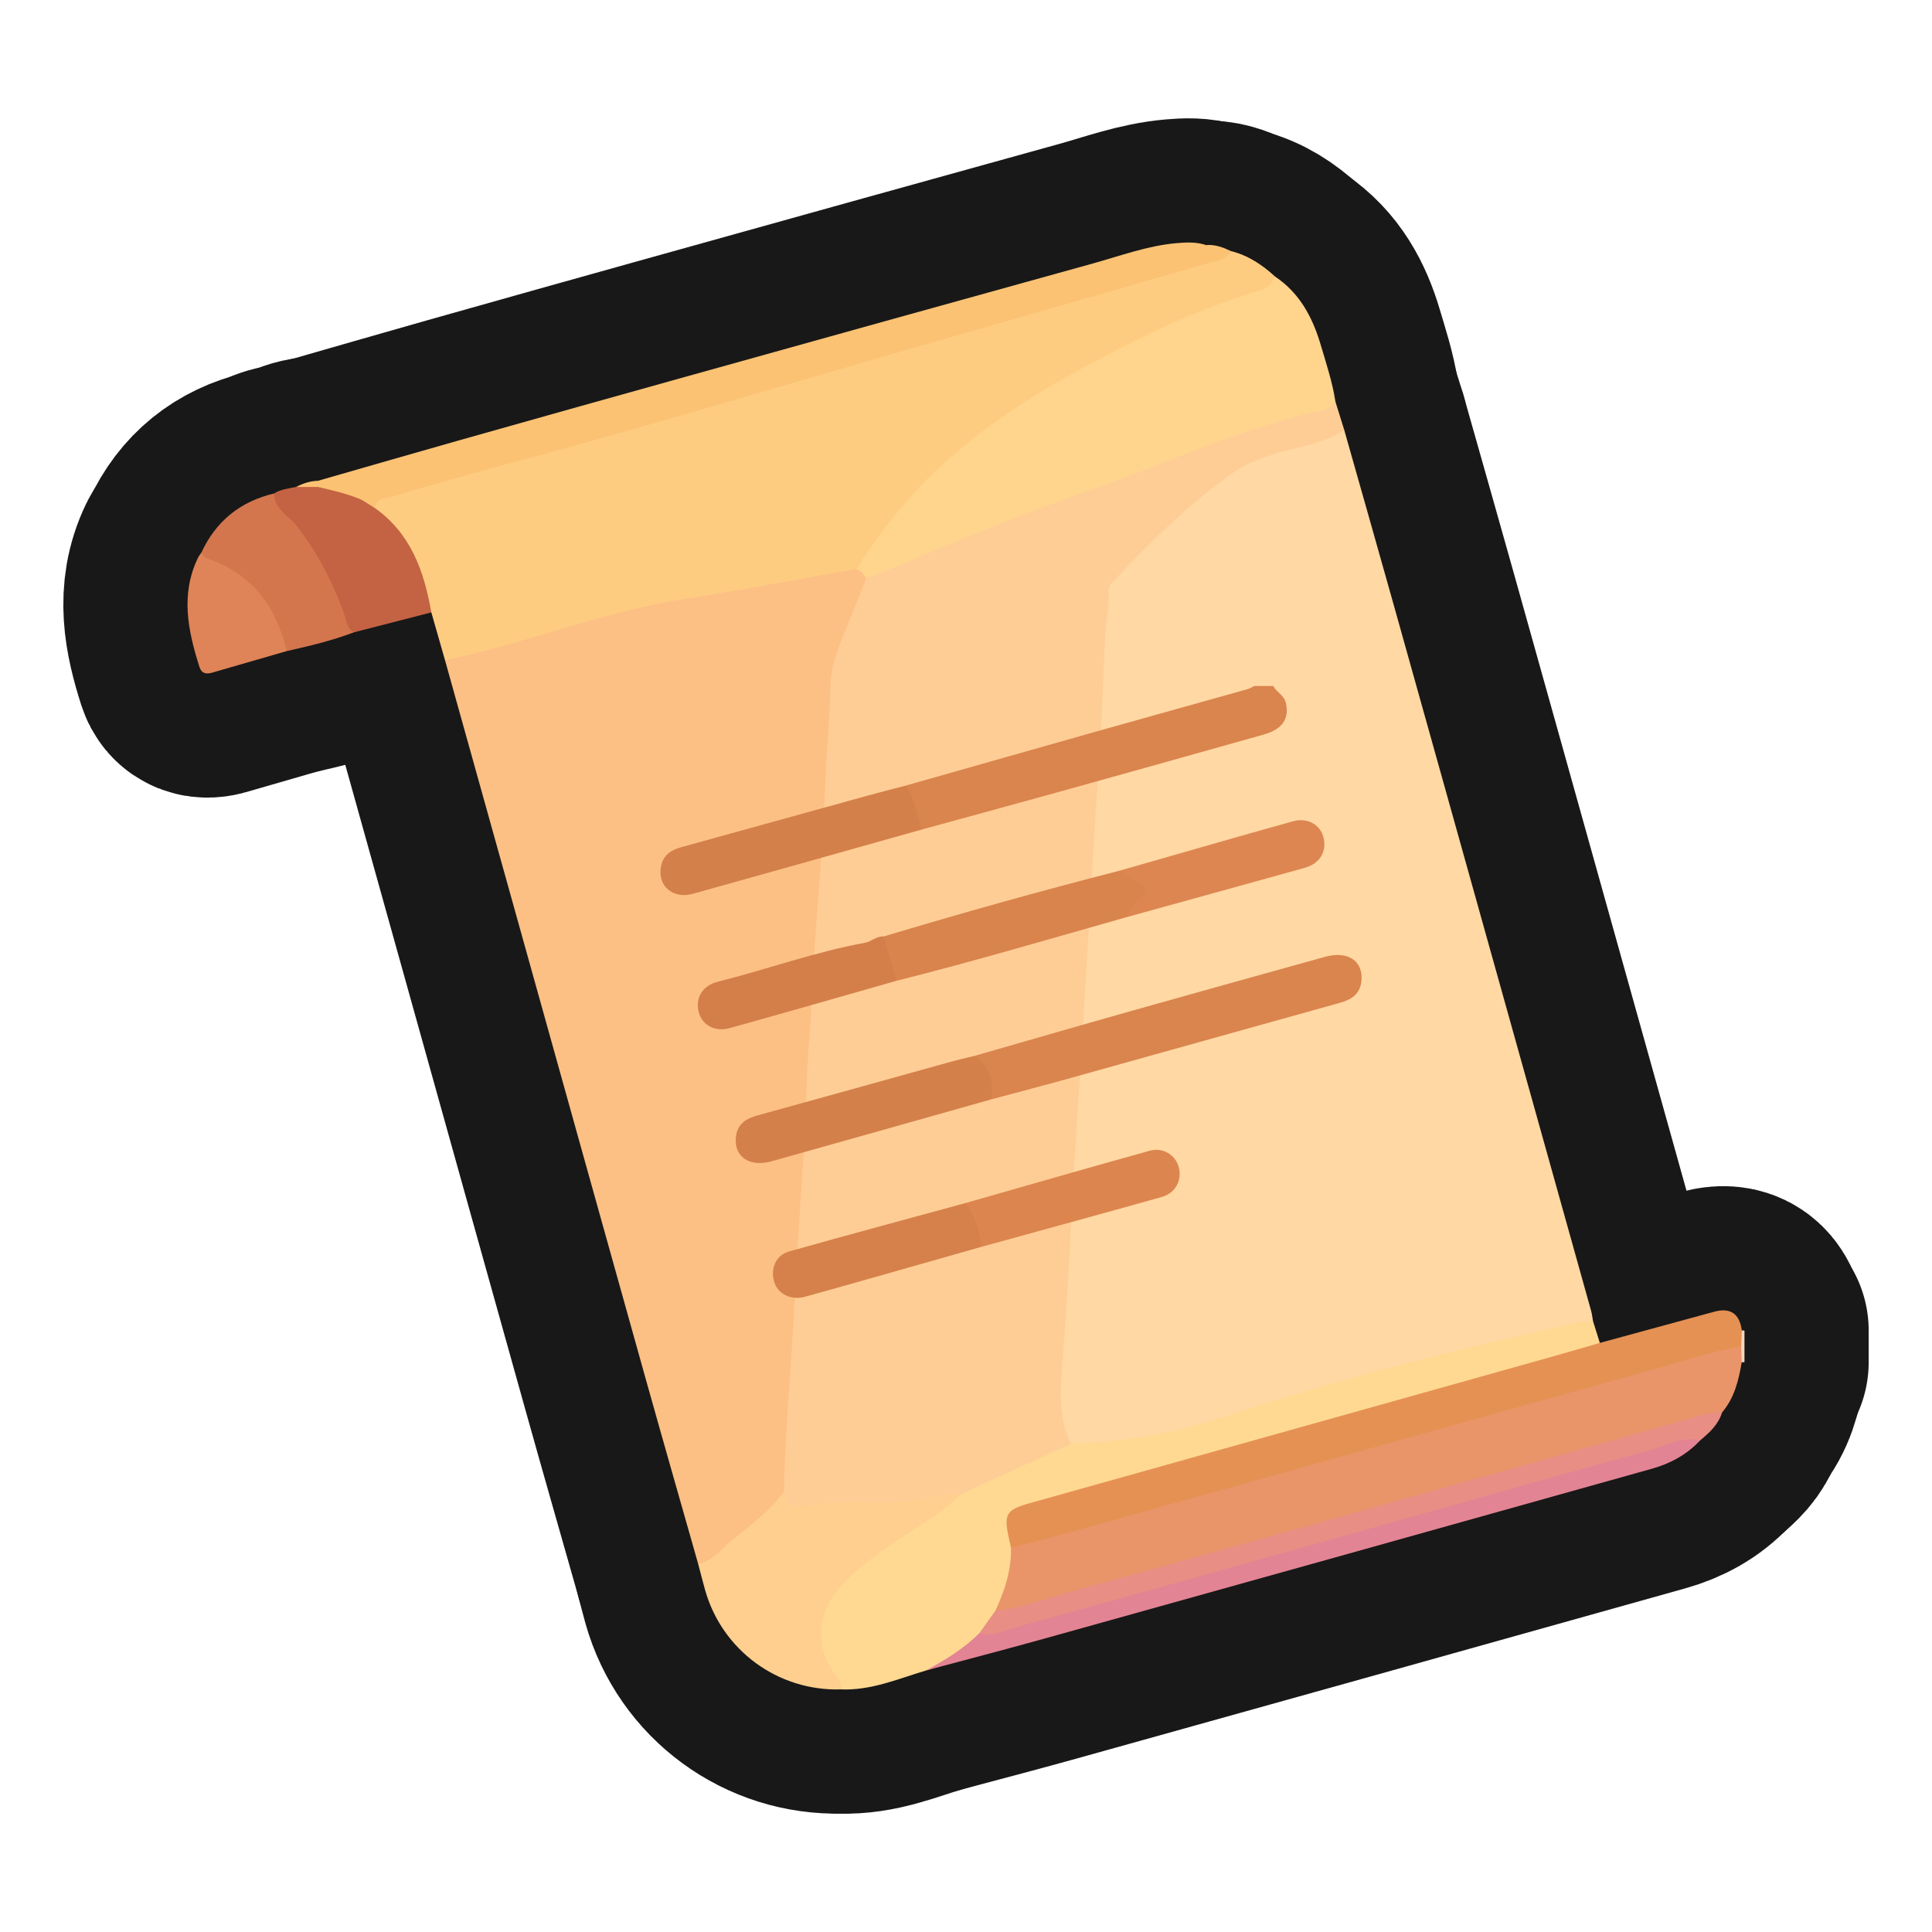<?xml version="1.0" encoding="UTF-8"?>
<svg id="Genral_2" data-name="Genral 2" xmlns="http://www.w3.org/2000/svg" width="280" height="280" xmlns:xlink="http://www.w3.org/1999/xlink" viewBox="0 0 280 280">
  <a xlink:href="https://www.notion.so/dmmnotes/semantic-thought-2477648bf2934c578347c35b7291e8b9?pvs=4">
    <g>
      <g>
        <path d="M252.439,192.816c.13-.018.258-.008.384.032v4.562c-.134.013-.268.023-.402.03-.734-.623-.672-1.48-.687-2.316.01-.838-.049-1.698.706-2.308Z" style="fill: none; stroke: #181818; stroke-linecap: round; stroke-linejoin: round; stroke-width: 36px;"/>
        <path d="M194.83,62.362c2.368,8.366,4.753,16.727,7.1,25.098,4.738,16.895,9.454,33.796,14.18,50.695,4.828,17.263,9.657,34.525,14.478,51.789.14.502.195,1.028.29,1.543-1.347.991-2.992,1.068-4.532,1.398-17.561,3.767-34.879,8.423-51.931,14.065-5.382,1.781-11.023,2.149-16.587,2.917-.962.133-1.986.111-2.862-.503-1.36-1.596-1.681-3.545-1.802-5.532-.307-5.023.28-10.022.618-15.016.241-3.557.42-7.124.649-10.68.622-9.694,1.229-19.391,1.782-29.089.359-6.289.693-12.583,1.079-18.87.54-8.787,1.013-17.579,1.641-26.361.379-5.298.78-10.609.916-15.909.087-3.379,2.103-5.223,4.021-7.317,4.534-4.949,9.742-9.129,15.112-13.123.865-.643,1.773-1.168,2.795-1.506,4.038-1.336,8.257-2.086,12.191-3.763.288-.123.595-.005.862.164Z" style="fill: none; stroke: #181818; stroke-linecap: round; stroke-linejoin: round; stroke-width: 36px;"/>
        <path d="M194.83,62.362c-3.182,2.027-6.944,2.377-10.427,3.523-2.096.689-4.012,1.433-5.861,2.745-6.315,4.481-11.773,9.86-17.042,15.468-.42.447-.89.882-.838,1.553.155,1.985-.352,3.914-.457,5.871-.35,6.572-.489,13.158-.97,19.719-.548,7.463-.929,14.933-1.39,22.399-.466,7.543-.886,15.087-1.352,22.629-.475,7.694-1.041,15.38-1.366,23.085-.293,6.941-.88,13.87-1.325,20.806-.201,3.132.055,6.202,1.364,9.111.14.723-.446.909-.9,1.112-4.846,2.16-9.717,4.266-14.484,6.6-.27.132-.588.143-.892.175-4.131.561-8.247,1.26-12.429,1.285-3.093.018-6.168-.049-9.268.357-2.397.314-3.574-.775-4.194-2.855-.105-7.52.697-14.994,1.141-22.485.193-3.254.379-6.512.57-9.764.575-9.764,1.264-19.522,1.779-29.287.471-8.936,1.01-17.868,1.551-26.798.532-8.777,1.166-17.556,1.585-26.335.3-6.307,2.681-11.754,5.337-17.216.794-1.004,1.983-1.347,3.097-1.817,9.717-4.093,19.503-8.032,29.37-11.733,11.625-4.361,23.099-9.204,35.216-12.158.296-.072.59-.139.895-.138.43,1.383.861,2.766,1.291,4.149Z" style="fill: none; stroke: #181818; stroke-linecap: round; stroke-linejoin: round; stroke-width: 36px;"/>
        <path d="M125.51,83.816c-1.371,3.839-3.114,7.526-4.437,11.395-.993,2.904-.657,5.858-.883,8.736-.313,3.974-.516,7.998-.688,12.001-.362,8.438-1.153,16.857-1.719,25.287-.187,2.788-.176,5.578-.412,8.376-.544,6.472-.568,12.986-1.021,19.468-.553,7.912-.954,15.83-1.419,23.745-.456,7.764-1.186,15.511-1.288,23.295-.402,1.326-1.152,2.369-2.205,3.312-2.424,2.168-4.982,4.173-7.453,6.283-.752.643-1.553,1.562-2.795.958-2.539-8.946-5.104-17.886-7.611-26.841-5.963-21.295-11.898-42.597-17.845-63.896-3.747-13.42-7.494-26.841-11.241-40.261.554-.712,1.377-.898,2.183-1.117,8.124-2.204,16.226-4.49,24.33-6.77,6.44-1.812,13.107-2.416,19.656-3.647,4.39-.826,8.775-1.729,13.235-2.149.937.255,1.75.622,1.615,1.825Z" style="fill: none; stroke: #181818; stroke-linecap: round; stroke-linejoin: round; stroke-width: 36px;"/>
        <path d="M124.135,82.441c-8.215,1.446-16.409,3.031-24.65,4.305-10.923,1.689-21.231,5.673-31.915,8.236-1.023.245-2.053.462-3.079.691-.659-2.306-1.319-4.613-1.978-6.919-1.083-1.108-1.172-2.627-1.52-3.993-.987-3.877-2.841-7.173-5.928-9.752-.467-.39-.894-.83-1.018-1.47.141-1.734,1.624-1.856,2.8-2.192,5.906-1.688,11.825-3.335,17.749-4.959,18.65-5.114,37.194-10.59,55.745-16.05,14.701-4.326,29.44-8.522,44.184-12.701,1.316-.373,2.571-.928,3.904-1.238,2.477.618,4.518,1.99,6.371,3.686.304,1.508-.728,2.134-1.853,2.394-5.073,1.174-9.746,3.449-14.397,5.606-4.436,2.057-8.914,4.1-13.155,6.624-3.841,2.286-7.688,4.533-11.31,7.159-6.424,4.659-12.099,10.055-16.633,16.607-.981,1.418-1.714,3.06-3.316,3.966Z" style="fill: none; stroke: #181818; stroke-linecap: round; stroke-linejoin: round; stroke-width: 36px;"/>
        <path d="M124.135,82.441c3.525-5.459,7.429-10.544,12.295-14.97,5.556-5.053,11.624-9.205,18.155-12.858,9.032-5.051,18.261-9.595,28.184-12.607,1.098-.333,1.635-.984,2.03-1.921,3.559,2.382,5.428,5.905,6.602,9.87.807,2.727,1.712,5.432,2.138,8.259-1.023,1.512-2.813,1.367-4.254,1.766-6.558,1.813-12.976,3.948-19.287,6.527-7.665,3.132-15.558,5.702-23.28,8.702-6.761,2.627-13.421,5.515-20.129,8.28-.346.143-.718.219-1.079.327-.3-.616-.759-1.074-1.375-1.374Z" style="fill: none; stroke: #181818; stroke-linecap: round; stroke-linejoin: round; stroke-width: 36px;"/>
        <path d="M139.193,216.572c5.324-2.433,10.648-4.867,15.973-7.3,7.343-.343,14.552-1.382,21.563-3.72,17.158-5.723,34.687-10.075,52.333-13.978.583-.129,1.209-.061,1.815-.085.328,1.045.656,2.09.984,3.135-.541,1.282-1.834,1.262-2.876,1.553-13.619,3.811-27.242,7.611-40.86,11.427-12.666,3.55-25.346,7.052-38.011,10.605-3.712,1.041-3.779,1.202-3.134,5.125.049.3.09.601.107.905.171,3.271-.831,6.261-2.207,9.159-.766,1.258-1.594,2.472-2.651,3.513-2.188,2.503-4.864,4.254-8.06,5.197-4.038,1.213-7.967,2.919-12.316,2.731-1.618-2.119-3.036-4.277-3.331-7.078-.47-4.45,1.824-7.497,4.819-10.24,3.316-3.037,7.237-5.236,10.938-7.734,1.62-1.094,3.02-2.535,4.912-3.214Z" style="fill: none; stroke: #181818; stroke-linecap: round; stroke-linejoin: round; stroke-width: 36px;"/>
        <path d="M144.248,233.449c1.361-2.894,2.339-5.882,2.272-9.131.717-.755,1.681-1.016,2.632-1.279,25.345-7.017,50.66-14.141,75.995-21.194,8.054-2.242,16.107-4.492,24.16-6.741,1.004-.28,2.028-.801,3.034.016.027.773.054,1.546.081,2.319-.445,2.617-1.061,5.167-2.845,7.26-1.845,1.155-4.008,1.341-6.033,1.911-31.854,8.972-63.741,17.824-95.609,26.744-1.189.333-2.435,1.057-3.686.095Z" style="fill: none; stroke: #181818; stroke-linecap: round; stroke-linejoin: round; stroke-width: 36px;"/>
        <path d="M252.339,195.121c-4.623.827-9.066,2.337-13.576,3.587-13.702,3.798-27.392,7.642-41.087,11.468-14.787,4.131-29.573,8.267-44.363,12.385-2.253.627-4.529,1.173-6.793,1.757-.113-.515-.228-1.03-.34-1.545-.729-3.348-.303-3.983,3.041-4.919,25.154-7.044,50.305-14.103,75.455-21.162,2.4-.674,4.792-1.379,7.187-2.069,5.523-1.507,11.046-3.016,16.57-4.52q3.506-.955,4.007,2.713c-.033.768-.066,1.537-.099,2.305Z" style="fill: none; stroke: #181818; stroke-linecap: round; stroke-linejoin: round; stroke-width: 36px;"/>
        <path d="M46.105,69.673c6.875-1.972,13.745-3.965,20.628-5.911,10.574-2.989,21.154-5.959,31.738-8.911,19.97-5.57,39.941-11.139,59.923-16.667,4.005-1.108,7.923-2.583,12.12-2.945,1.456-.126,2.873-.189,4.275.275.436,1.964-1.13,2.223-2.355,2.605-3.259,1.015-6.57,1.852-9.845,2.823-11.041,3.273-22.114,6.435-33.15,9.729-17.199,5.133-34.371,10.36-51.705,15.04-7.318,1.976-14.621,4.033-21.908,6.133-1.09.314-2.028,1.083-3.225,1.049-2.218-.648-4.54-.988-6.579-2.183-.187-.362-.189-.71.082-1.036Z" style="fill: none; stroke: #181818; stroke-linecap: round; stroke-linejoin: round; stroke-width: 36px;"/>
        <path d="M139.193,216.572c-2.946,2.999-6.655,4.952-10.073,7.301-2.806,1.928-5.527,3.9-7.728,6.571-2.826,3.429-3.216,7.858-.824,11.574.557.865,1.451,1.613,1.287,2.821-9.117.273-17.224-5.675-19.68-14.446-.346-1.235-.657-2.481-.985-3.721,2.075-.4,3.254-2.124,4.749-3.332,2.738-2.212,5.609-4.312,7.704-7.221.336,2.562,2.764,2.368,3.991,2.083,4.656-1.082,9.342-.045,13.987-.657,2.519-.332,4.989-1.141,7.573-.973Z" style="fill: none; stroke: #181818; stroke-linecap: round; stroke-linejoin: round; stroke-width: 36px;"/>
        <path d="M144.248,233.449c4.155-.485,8.052-2,12.048-3.091,14.941-4.081,29.849-8.281,44.764-12.456,14.77-4.134,29.534-8.293,44.301-12.437,1.38-.387,2.744-.878,4.215-.766-.541,1.774-1.842,2.95-3.207,4.076-12.144,3.356-24.261,6.81-36.4,10.185-21.213,5.898-42.415,11.835-63.625,17.741-1.372.382-2.952,1.606-4.388-.039.764-1.071,1.528-2.142,2.292-3.213Z" style="fill: none; stroke: #181818; stroke-linecap: round; stroke-linejoin: round; stroke-width: 36px;"/>
        <path d="M141.955,236.662c1.806.673,3.407-.311,5.018-.754,15.023-4.131,30.024-8.338,45.026-12.544,15.804-4.431,31.591-8.925,47.415-13.284,2.255-.621,4.435-1.975,6.955-1.305-1.913,2.059-4.325,3.344-6.967,4.085-29.373,8.244-58.756,16.452-88.142,24.647-5.682,1.584-11.392,3.069-17.089,4.6,2.795-1.529,5.522-3.155,7.784-5.445Z" style="fill: none; stroke: #181818; stroke-linecap: round; stroke-linejoin: round; stroke-width: 36px;"/>
        <path d="M46.105,70.574c2.137.513,4.289.975,6.315,1.864.777.184,1.487.473,1.925,1.2,5.204,3.699,7.128,9.169,8.167,15.116-3.754.967-7.507,1.934-11.261,2.901-1.271.079-1.391-.997-1.652-1.783-1.988-5.993-5.036-11.348-9.369-15.963-.617-.657-1.272-1.397-.512-2.391.974-.62,2.103-.72,3.194-.945,1.064-.19,2.128-.645,3.192.001Z" style="fill: none; stroke: #181818; stroke-linecap: round; stroke-linejoin: round; stroke-width: 36px;"/>
        <path d="M39.719,71.518c.02,2.283,2.117,3.215,3.265,4.691,3.014,3.874,5.211,8.104,6.861,12.68.349.967.403,2.119,1.407,2.767-3.151,1.197-6.42,1.97-9.699,2.707-1.072-1.15-1.236-2.732-1.931-4.068-2.024-3.892-4.727-7.011-8.977-8.562-.724-.264-1.702-.447-1.465-1.637,2.116-4.575,5.643-7.418,10.539-8.578Z" style="fill: none; stroke: #181818; stroke-linecap: round; stroke-linejoin: round; stroke-width: 36px;"/>
        <path d="M29.18,80.095c.285.725.943.859,1.59,1.108,6.083,2.337,9.343,7.008,10.783,13.159-3.608,1.044-7.215,2.092-10.825,3.129-.813.233-1.514.133-1.813-.806-1.674-5.262-2.785-10.534-.222-15.853.126-.262.323-.491.487-.735Z" style="fill: none; stroke: #181818; stroke-linecap: round; stroke-linejoin: round; stroke-width: 36px;"/>
        <path d="M54.346,73.638c-.641-.4-1.283-.8-1.925-1.2,14.926-4.189,29.892-8.245,44.765-12.615,9.564-2.81,19.087-5.783,28.635-8.64,10.563-3.16,21.039-6.636,31.745-9.33,5.126-1.29,10.151-2.977,15.231-4.455,1.019-.297,1.844-.709,1.991-1.884,1.31-.104,2.488.338,3.639.886-.667,1.232-1.985,1.357-3.105,1.681-15.606,4.517-31.23,8.969-46.839,13.474-18.003,5.197-35.942,10.615-54.048,15.454-5.985,1.6-11.941,3.308-17.888,5.044-.842.246-2.102.19-2.202,1.584Z" style="fill: none; stroke: #181818; stroke-linecap: round; stroke-linejoin: round; stroke-width: 36px;"/>
        <path d="M46.105,70.574c-1.064-0-2.128-.001-3.192-.001,1.002-.521,2.054-.862,3.192-.899-0.0.3-0.0.6-0.0.901Z" style="fill: none; stroke: #181818; stroke-linecap: round; stroke-linejoin: round; stroke-width: 36px;"/>
        <g>
          <path d="M184.528,99.416c.479.924,1.581,1.347,1.837,2.489.505,2.251-.498,3.786-3.235,4.557-9.964,2.808-19.934,5.598-29.908,8.371-6.549,1.821-13.109,3.6-19.664,5.397-1.379-1.903-1.956-4.096-2.315-6.369,9.485-2.692,18.966-5.394,28.455-8.072,7.032-1.985,14.074-3.935,21.109-5.912.346-.097.661-.305.991-.461.91 0,1.82 0,2.73 0Z" style="fill: none; stroke: #181818; stroke-linecap: round; stroke-linejoin: round; stroke-width: 36px;"/>
          <path d="M141.221,153.029c7.69-2.205,15.372-4.435,23.07-6.608,9.237-2.608,18.485-5.175,27.732-7.747,3.295-.916,5.548.564,5.291,3.453-.166,1.865-1.38,2.721-3.053,3.187-13.032,3.631-26.057,7.286-39.09,10.914-3.853,1.073-7.724,2.084-11.586,3.123-.558-2.193-.687-4.547-2.364-6.322Z" style="fill: none; stroke: #181818; stroke-linecap: round; stroke-linejoin: round; stroke-width: 36px;"/>
          <path d="M131.243,113.861c1.374,1.905,1.685,4.194,2.315,6.369-11.042,3.105-22.077,6.23-33.128,9.301-2.929.814-5.161-1.143-4.638-3.943.303-1.625,1.425-2.389,2.921-2.801,9.03-2.49,18.055-4.999,27.085-7.492,1.809-.5,3.63-.957,5.446-1.433Z" style="fill: none; stroke: #181818; stroke-linecap: round; stroke-linejoin: round; stroke-width: 36px;"/>
          <path d="M141.221,153.029c1.819.866,3.013,4.059,2.364,6.322-10.592,2.988-21.18,5.992-31.78,8.954-3.241.906-5.499-.712-5.144-3.602.229-1.859,1.503-2.605,3.175-3.064,9.31-2.555,18.606-5.164,27.91-7.744,1.15-.319,2.316-.579,3.475-.866Z" style="fill: none; stroke: #181818; stroke-linecap: round; stroke-linejoin: round; stroke-width: 36px;"/>
          <path d="M163.156,132.951c-11.059,3.137-22.084,6.393-33.236,9.195-1.661-1.843-2.051-4.051-1.843-6.429,11.305-3.391,22.666-6.578,34.1-9.506,1.229-.14,2.149.636,3.08,1.189,1.263.751,1.422,2.266.354,3.246-.827.759-1.408,1.785-2.455,2.304Z" style="fill: none; stroke: #181818; stroke-linecap: round; stroke-linejoin: round; stroke-width: 36px;"/>
          <path d="M139.904,174.362c8.911-2.541,17.81-5.122,26.74-7.592,1.974-.546,3.781.68,4.213,2.479.446,1.86-.523,3.675-2.495,4.229-8.709,2.448-17.436,4.828-26.157,7.233-1.05-2.014-1.769-4.148-2.301-6.349Z" style="fill: none; stroke: #181818; stroke-linecap: round; stroke-linejoin: round; stroke-width: 36px;"/>
          <path d="M139.904,174.362c1.485,1.857,2.082,4.035,2.301,6.349-8.511,2.415-17.015,4.855-25.538,7.227-2.039.568-3.918-.424-4.45-2.12-.598-1.908.192-3.897,2.102-4.436,8.51-2.404,17.053-4.69,25.585-7.019Z" style="fill: none; stroke: #181818; stroke-linecap: round; stroke-linejoin: round; stroke-width: 36px;"/>
          <path d="M163.156,132.951c.689-.927.904-2.08,2.128-2.775,1.207-.685.589-2.072-.435-2.398-1.072-.341-1.757-1.1-2.672-1.567,8.407-2.404,16.805-4.843,25.229-7.186,2.066-.575,3.887.485,4.373,2.224.58,2.076-.443,3.897-2.668,4.519-8.646,2.416-17.303,4.792-25.955,7.184Z" style="fill: none; stroke: #181818; stroke-linecap: round; stroke-linejoin: round; stroke-width: 36px;"/>
          <path d="M128.078,135.717c.614,2.143,1.229,4.286,1.843,6.429-8.052,2.291-16.097,4.611-24.162,6.854-2.162.601-4.011-.44-4.489-2.291-.53-2.058.501-3.869,2.782-4.438,7.129-1.779,14.054-4.327,21.31-5.637.916-.165,1.674-.996,2.716-.917Z" style="fill: none; stroke: #181818; stroke-linecap: round; stroke-linejoin: round; stroke-width: 36px;"/>
        </g>
      </g>
      <g>
        <path d="M252.439,192.816c.13-.018.258-.008.384.032v4.562c-.134.013-.268.023-.402.03-.734-.623-.672-1.48-.687-2.316.01-.838-.049-1.698.706-2.308Z" style="fill: #f6d4bc; stroke-width: 0px;"/>
        <path d="M194.83,62.362c2.368,8.366,4.753,16.727,7.1,25.098,4.738,16.895,9.454,33.796,14.18,50.695,4.828,17.263,9.657,34.525,14.478,51.789.14.502.195,1.028.29,1.543-1.347.991-2.992,1.068-4.532,1.398-17.561,3.767-34.879,8.423-51.931,14.065-5.382,1.781-11.023,2.149-16.587,2.917-.962.133-1.986.111-2.862-.503-1.36-1.596-1.681-3.545-1.802-5.532-.307-5.023.28-10.022.618-15.016.241-3.557.42-7.124.649-10.68.622-9.694,1.229-19.391,1.782-29.089.359-6.289.693-12.583,1.079-18.87.54-8.787,1.013-17.579,1.641-26.361.379-5.298.78-10.609.916-15.909.087-3.379,2.103-5.223,4.021-7.317,4.534-4.949,9.742-9.129,15.112-13.123.865-.643,1.773-1.168,2.795-1.506,4.038-1.336,8.257-2.086,12.191-3.763.288-.123.595-.005.862.164Z" style="fill: #ffd8a3; stroke-width: 0px;"/>
        <path d="M194.83,62.362c-3.182,2.027-6.944,2.377-10.427,3.523-2.096.689-4.012,1.433-5.861,2.745-6.315,4.481-11.773,9.86-17.042,15.468-.42.447-.89.882-.838,1.553.155,1.985-.352,3.914-.457,5.871-.35,6.572-.489,13.158-.97,19.719-.548,7.463-.929,14.933-1.39,22.399-.466,7.543-.886,15.087-1.352,22.629-.475,7.694-1.041,15.38-1.366,23.085-.293,6.941-.88,13.87-1.325,20.806-.201,3.132.055,6.202,1.364,9.111.14.723-.446.909-.9,1.112-4.846,2.16-9.717,4.266-14.484,6.6-.27.132-.588.143-.892.175-4.131.561-8.247,1.26-12.429,1.285-3.093.018-6.168-.049-9.268.357-2.397.314-3.574-.775-4.194-2.855-.105-7.52.697-14.994,1.141-22.485.193-3.254.379-6.512.57-9.764.575-9.764,1.264-19.522,1.779-29.287.471-8.936,1.01-17.868,1.551-26.798.532-8.777,1.166-17.556,1.585-26.335.3-6.307,2.681-11.754,5.337-17.216.794-1.004,1.983-1.347,3.097-1.817,9.717-4.093,19.503-8.032,29.37-11.733,11.625-4.361,23.099-9.204,35.216-12.158.296-.072.59-.139.895-.138.43,1.383.861,2.766,1.291,4.149Z" style="fill: #fecd95; stroke-width: 0px;"/>
        <path d="M125.51,83.816c-1.371,3.839-3.114,7.526-4.437,11.395-.993,2.904-.657,5.858-.883,8.736-.313,3.974-.516,7.998-.688,12.001-.362,8.438-1.153,16.857-1.719,25.287-.187,2.788-.176,5.578-.412,8.376-.544,6.472-.568,12.986-1.021,19.468-.553,7.912-.954,15.83-1.419,23.745-.456,7.764-1.186,15.511-1.288,23.295-.402,1.326-1.152,2.369-2.205,3.312-2.424,2.168-4.982,4.173-7.453,6.283-.752.643-1.553,1.562-2.795.958-2.539-8.946-5.104-17.886-7.611-26.841-5.963-21.295-11.898-42.597-17.845-63.896-3.747-13.42-7.494-26.841-11.241-40.261.554-.712,1.377-.898,2.183-1.117,8.124-2.204,16.226-4.49,24.33-6.77,6.44-1.812,13.107-2.416,19.656-3.647,4.39-.826,8.775-1.729,13.235-2.149.937.255,1.75.622,1.615,1.825Z" style="fill: #fcc084; stroke-width: 0px;"/>
        <path d="M124.135,82.441c-8.215,1.446-16.409,3.031-24.65,4.305-10.923,1.689-21.231,5.673-31.915,8.236-1.023.245-2.053.462-3.079.691-.659-2.306-1.319-4.613-1.978-6.919-1.083-1.108-1.172-2.627-1.52-3.993-.987-3.877-2.841-7.173-5.928-9.752-.467-.39-.894-.83-1.018-1.47.141-1.734,1.624-1.856,2.8-2.192,5.906-1.688,11.825-3.335,17.749-4.959,18.65-5.114,37.194-10.59,55.745-16.05,14.701-4.326,29.44-8.522,44.184-12.701,1.316-.373,2.571-.928,3.904-1.238,2.477.618,4.518,1.99,6.371,3.686.304,1.508-.728,2.134-1.853,2.394-5.073,1.174-9.746,3.449-14.397,5.606-4.436,2.057-8.914,4.1-13.155,6.624-3.841,2.286-7.688,4.533-11.31,7.159-6.424,4.659-12.099,10.055-16.633,16.607-.981,1.418-1.714,3.06-3.316,3.966Z" style="fill: #fecc81; stroke-width: 0px;"/>
        <path d="M124.135,82.441c3.525-5.459,7.429-10.544,12.295-14.97,5.556-5.053,11.624-9.205,18.155-12.858,9.032-5.051,18.261-9.595,28.184-12.607,1.098-.333,1.635-.984,2.03-1.921,3.559,2.382,5.428,5.905,6.602,9.87.807,2.727,1.712,5.432,2.138,8.259-1.023,1.512-2.813,1.367-4.254,1.766-6.558,1.813-12.976,3.948-19.287,6.527-7.665,3.132-15.558,5.702-23.28,8.702-6.761,2.627-13.421,5.515-20.129,8.28-.346.143-.718.219-1.079.327-.3-.616-.759-1.074-1.375-1.374Z" style="fill: #ffd48d; stroke-width: 0px;"/>
        <path d="M139.193,216.572c5.324-2.433,10.648-4.867,15.973-7.3,7.343-.343,14.552-1.382,21.563-3.72,17.158-5.723,34.687-10.075,52.333-13.978.583-.129,1.209-.061,1.815-.085.328,1.045.656,2.09.984,3.135-.541,1.282-1.834,1.262-2.876,1.553-13.619,3.811-27.242,7.611-40.86,11.427-12.666,3.55-25.346,7.052-38.011,10.605-3.712,1.041-3.779,1.202-3.134,5.125.049.3.09.601.107.905.171,3.271-.831,6.261-2.207,9.159-.766,1.258-1.594,2.472-2.651,3.513-2.188,2.503-4.864,4.254-8.06,5.197-4.038,1.213-7.967,2.919-12.316,2.731-1.618-2.119-3.036-4.277-3.331-7.078-.47-4.45,1.824-7.497,4.819-10.24,3.316-3.037,7.237-5.236,10.938-7.734,1.62-1.094,3.02-2.535,4.912-3.214Z" style="fill: #ffd992; stroke-width: 0px;"/>
        <path d="M144.248,233.449c1.361-2.894,2.339-5.882,2.272-9.131.717-.755,1.681-1.016,2.632-1.279,25.345-7.017,50.66-14.141,75.995-21.194,8.054-2.242,16.107-4.492,24.16-6.741,1.004-.28,2.028-.801,3.034.016.027.773.054,1.546.081,2.319-.445,2.617-1.061,5.167-2.845,7.26-1.845,1.155-4.008,1.341-6.033,1.911-31.854,8.972-63.741,17.824-95.609,26.744-1.189.333-2.435,1.057-3.686.095Z" style="fill: #ea9469; stroke-width: 0px;"/>
        <path d="M252.339,195.121c-4.623.827-9.066,2.337-13.576,3.587-13.702,3.798-27.392,7.642-41.087,11.468-14.787,4.131-29.573,8.267-44.363,12.385-2.253.627-4.529,1.173-6.793,1.757-.113-.515-.228-1.03-.34-1.545-.729-3.348-.303-3.983,3.041-4.919,25.154-7.044,50.305-14.103,75.455-21.162,2.4-.674,4.792-1.379,7.187-2.069,5.523-1.507,11.046-3.016,16.57-4.52q3.506-.955,4.007,2.713c-.033.768-.066,1.537-.099,2.305Z" style="fill: #e69154; stroke-width: 0px;"/>
        <path d="M46.105,69.673c6.875-1.972,13.745-3.965,20.628-5.911,10.574-2.989,21.154-5.959,31.738-8.911,19.97-5.57,39.941-11.139,59.923-16.667,4.005-1.108,7.923-2.583,12.12-2.945,1.456-.126,2.873-.189,4.275.275.436,1.964-1.13,2.223-2.355,2.605-3.259,1.015-6.57,1.852-9.845,2.823-11.041,3.273-22.114,6.435-33.15,9.729-17.199,5.133-34.371,10.36-51.705,15.04-7.318,1.976-14.621,4.033-21.908,6.133-1.09.314-2.028,1.083-3.225,1.049-2.218-.648-4.54-.988-6.579-2.183-.187-.362-.189-.71.082-1.036Z" style="fill: #fbc273; stroke-width: 0px;"/>
        <path d="M139.193,216.572c-2.946,2.999-6.655,4.952-10.073,7.301-2.806,1.928-5.527,3.9-7.728,6.571-2.826,3.429-3.216,7.858-.824,11.574.557.865,1.451,1.613,1.287,2.821-9.117.273-17.224-5.675-19.68-14.446-.346-1.235-.657-2.481-.985-3.721,2.075-.4,3.254-2.124,4.749-3.332,2.738-2.212,5.609-4.312,7.704-7.221.336,2.562,2.764,2.368,3.991,2.083,4.656-1.082,9.342-.045,13.987-.657,2.519-.332,4.989-1.141,7.573-.973Z" style="fill: #fecf8e; stroke-width: 0px;"/>
        <path d="M144.248,233.449c4.155-.485,8.052-2,12.048-3.091,14.941-4.081,29.849-8.281,44.764-12.456,14.77-4.134,29.534-8.293,44.301-12.437,1.38-.387,2.744-.878,4.215-.766-.541,1.774-1.842,2.95-3.207,4.076-12.144,3.356-24.261,6.81-36.4,10.185-21.213,5.898-42.415,11.835-63.625,17.741-1.372.382-2.952,1.606-4.388-.039.764-1.071,1.528-2.142,2.292-3.213Z" style="fill: #e88e84; stroke-width: 0px;"/>
        <path d="M141.955,236.662c1.806.673,3.407-.311,5.018-.754,15.023-4.131,30.024-8.338,45.026-12.544,15.804-4.431,31.591-8.925,47.415-13.284,2.255-.621,4.435-1.975,6.955-1.305-1.913,2.059-4.325,3.344-6.967,4.085-29.373,8.244-58.756,16.452-88.142,24.647-5.682,1.584-11.392,3.069-17.089,4.6,2.795-1.529,5.522-3.155,7.784-5.445Z" style="fill: #e38494; stroke-width: 0px;"/>
        <path d="M46.105,70.574c2.137.513,4.289.975,6.315,1.864.777.184,1.487.473,1.925,1.2,5.204,3.699,7.128,9.169,8.167,15.116-3.754.967-7.507,1.934-11.261,2.901-1.271.079-1.391-.997-1.652-1.783-1.988-5.993-5.036-11.348-9.369-15.963-.617-.657-1.272-1.397-.512-2.391.974-.62,2.103-.72,3.194-.945,1.064-.19,2.128-.645,3.192.001Z" style="fill: #c46343; stroke-width: 0px;"/>
        <path d="M39.719,71.518c.02,2.283,2.117,3.215,3.265,4.691,3.014,3.874,5.211,8.104,6.861,12.68.349.967.403,2.119,1.407,2.767-3.151,1.197-6.42,1.97-9.699,2.707-1.072-1.15-1.236-2.732-1.931-4.068-2.024-3.892-4.727-7.011-8.977-8.562-.724-.264-1.702-.447-1.465-1.637,2.116-4.575,5.643-7.418,10.539-8.578Z" style="fill: #d3764e; stroke-width: 0px;"/>
        <path d="M29.18,80.095c.285.725.943.859,1.59,1.108,6.083,2.337,9.343,7.008,10.783,13.159-3.608,1.044-7.215,2.092-10.825,3.129-.813.233-1.514.133-1.813-.806-1.674-5.262-2.785-10.534-.222-15.853.126-.262.323-.491.487-.735Z" style="fill: #df8458; stroke-width: 0px;"/>
        <path d="M54.346,73.638c-.641-.4-1.283-.8-1.925-1.2,14.926-4.189,29.892-8.245,44.765-12.615,9.564-2.81,19.087-5.783,28.635-8.64,10.563-3.16,21.039-6.636,31.745-9.33,5.126-1.29,10.151-2.977,15.231-4.455,1.019-.297,1.844-.709,1.991-1.884,1.31-.104,2.488.338,3.639.886-.667,1.232-1.985,1.357-3.105,1.681-15.606,4.517-31.23,8.969-46.839,13.474-18.003,5.197-35.942,10.615-54.048,15.454-5.985,1.6-11.941,3.308-17.888,5.044-.842.246-2.102.19-2.202,1.584Z" style="fill: #fbc274; stroke-width: 0px;"/>
        <path d="M46.105,70.574c-1.064-0-2.128-.001-3.192-.001,1.002-.521,2.054-.862,3.192-.899-0.0.3-0.0.6-0.0.901Z" style="fill: #fbc274; stroke-width: 0px;"/>
        <g>
          <path d="M184.528,99.416c.479.924,1.581,1.347,1.837,2.489.505,2.251-.498,3.786-3.235,4.557-9.964,2.808-19.934,5.598-29.908,8.371-6.549,1.821-13.109,3.6-19.664,5.397-1.379-1.903-1.956-4.096-2.315-6.369,9.485-2.692,18.966-5.394,28.455-8.072,7.032-1.985,14.074-3.935,21.109-5.912.346-.097.661-.305.991-.461.91 0,1.82 0,2.73 0Z" style="fill: #da844e; stroke-width: 0px;"/>
          <path d="M141.221,153.029c7.69-2.205,15.372-4.435,23.07-6.608,9.237-2.608,18.485-5.175,27.732-7.747,3.295-.916,5.548.564,5.291,3.453-.166,1.865-1.38,2.721-3.053,3.187-13.032,3.631-26.057,7.286-39.09,10.914-3.853,1.073-7.724,2.084-11.586,3.123-.558-2.193-.687-4.547-2.364-6.322Z" style="fill: #da844e; stroke-width: 0px;"/>
          <path d="M131.243,113.861c1.374,1.905,1.685,4.194,2.315,6.369-11.042,3.105-22.077,6.23-33.128,9.301-2.929.814-5.161-1.143-4.638-3.943.303-1.625,1.425-2.389,2.921-2.801,9.03-2.49,18.055-4.999,27.085-7.492,1.809-.5,3.63-.957,5.446-1.433Z" style="fill: #d4804a; stroke-width: 0px;"/>
          <path d="M141.221,153.029c1.819.866,3.013,4.059,2.364,6.322-10.592,2.988-21.18,5.992-31.78,8.954-3.241.906-5.499-.712-5.144-3.602.229-1.859,1.503-2.605,3.175-3.064,9.31-2.555,18.606-5.164,27.91-7.744,1.15-.319,2.316-.579,3.475-.866Z" style="fill: #d4804a; stroke-width: 0px;"/>
          <path d="M163.156,132.951c-11.059,3.137-22.084,6.393-33.236,9.195-1.661-1.843-2.051-4.051-1.843-6.429,11.305-3.391,22.666-6.578,34.1-9.506,1.229-.14,2.149.636,3.08,1.189,1.263.751,1.422,2.266.354,3.246-.827.759-1.408,1.785-2.455,2.304Z" style="fill: #d9834d; stroke-width: 0px;"/>
          <path d="M139.904,174.362c8.911-2.541,17.81-5.122,26.74-7.592,1.974-.546,3.781.68,4.213,2.479.446,1.86-.523,3.675-2.495,4.229-8.709,2.448-17.436,4.828-26.157,7.233-1.05-2.014-1.769-4.148-2.301-6.349Z" style="fill: #dc854f; stroke-width: 0px;"/>
          <path d="M139.904,174.362c1.485,1.857,2.082,4.035,2.301,6.349-8.511,2.415-17.015,4.855-25.538,7.227-2.039.568-3.918-.424-4.45-2.12-.598-1.908.192-3.897,2.102-4.436,8.51-2.404,17.053-4.69,25.585-7.019Z" style="fill: #d6814b; stroke-width: 0px;"/>
          <path d="M163.156,132.951c.689-.927.904-2.08,2.128-2.775,1.207-.685.589-2.072-.435-2.398-1.072-.341-1.757-1.1-2.672-1.567,8.407-2.404,16.805-4.843,25.229-7.186,2.066-.575,3.887.485,4.373,2.224.58,2.076-.443,3.897-2.668,4.519-8.646,2.416-17.303,4.792-25.955,7.184Z" style="fill: #dd8651; stroke-width: 0px;"/>
          <path d="M128.078,135.717c.614,2.143,1.229,4.286,1.843,6.429-8.052,2.291-16.097,4.611-24.162,6.854-2.162.601-4.011-.44-4.489-2.291-.53-2.058.501-3.869,2.782-4.438,7.129-1.779,14.054-4.327,21.31-5.637.916-.165,1.674-.996,2.716-.917Z" style="fill: #d47f4a; stroke-width: 0px;"/>
        </g>
      </g>
    </g>
  </a>
</svg>